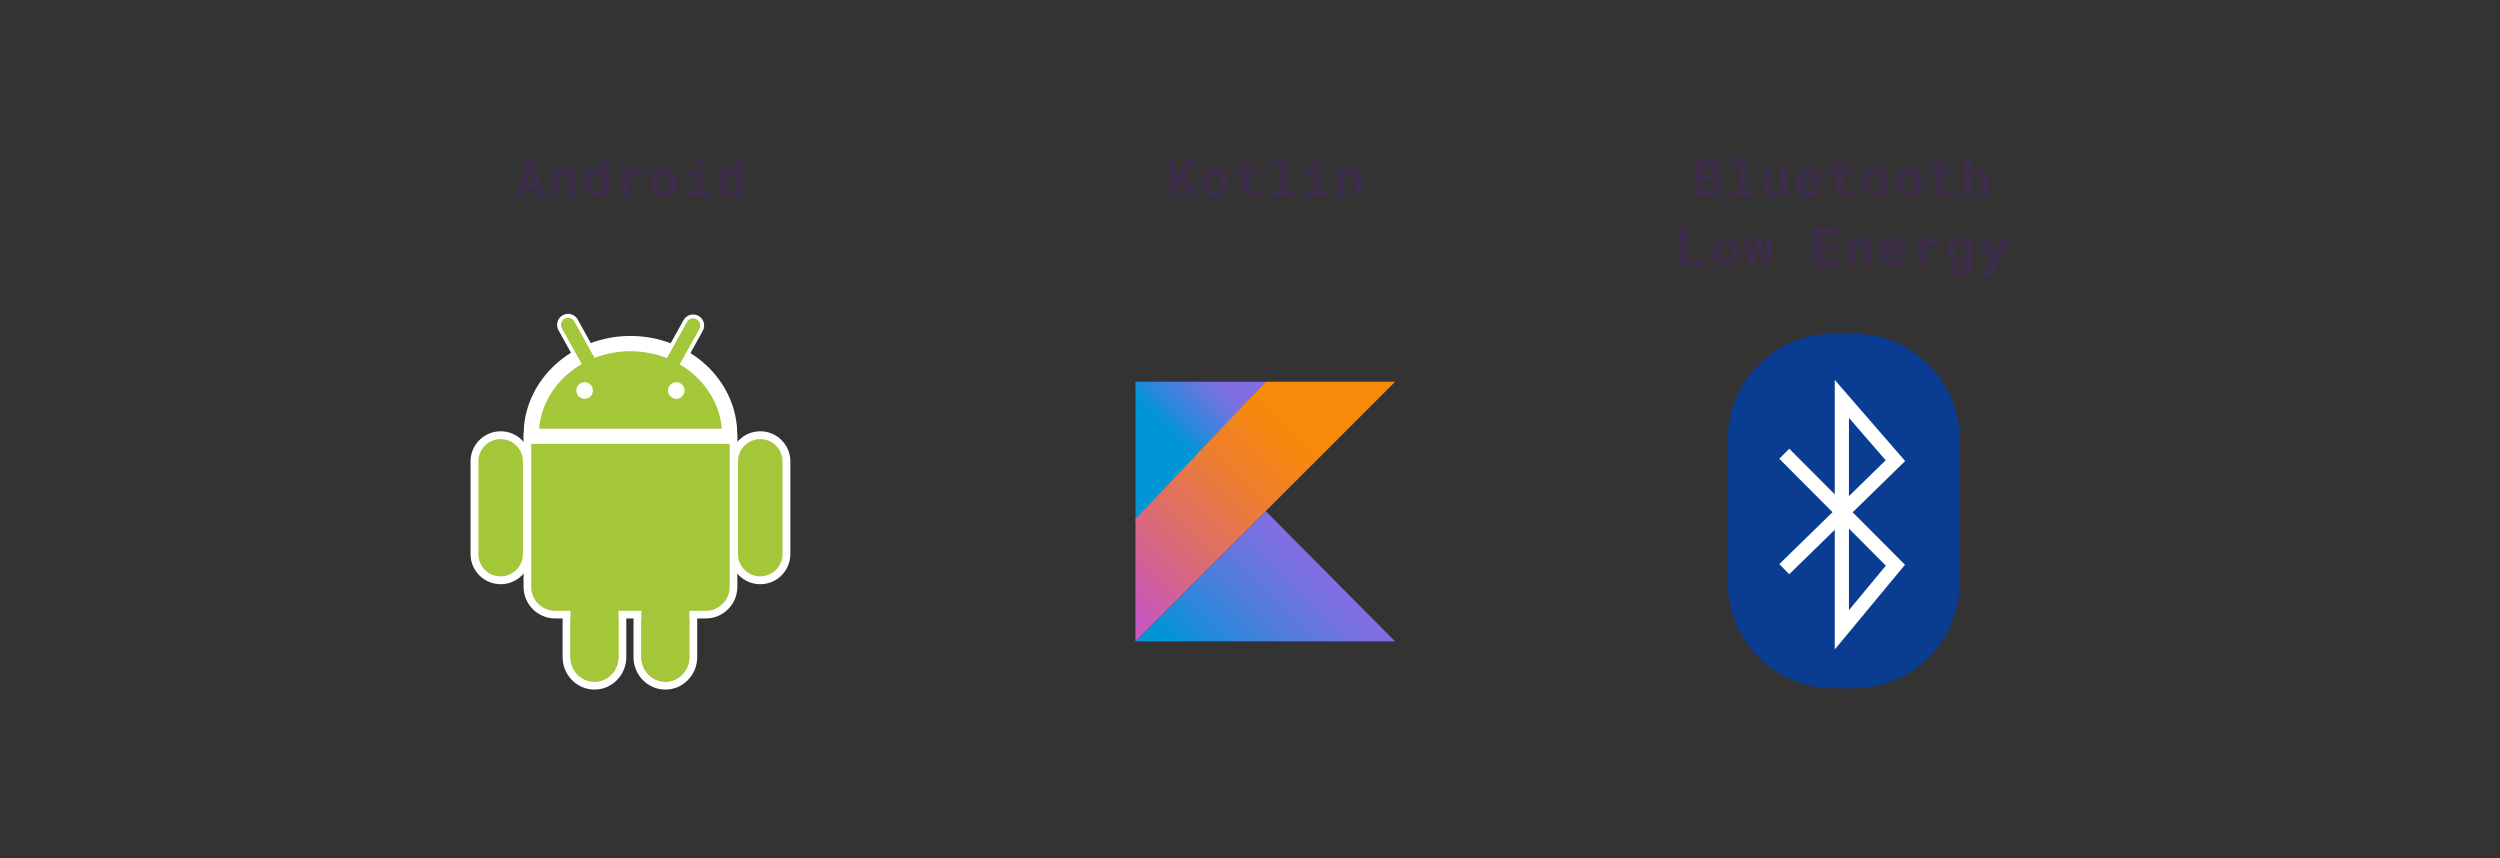 <svg width="2292" height="787" viewBox="0 0 2292 787" fill="none" xmlns="http://www.w3.org/2000/svg">
<rect x="0" y="0" width="2292" height="787" fill="#333333" stroke="none"/>
<path d="M491.193 172.875L493.185 180H500.123L489.154 145.875H483.177L471.998 180H478.935L480.951 172.875H491.193ZM482.568 167.273L486.154 154.711L489.646 167.273H482.568ZM505.394 180H511.933V161.977C512.152 161.633 512.394 161.32 512.66 161.039C512.926 160.758 513.222 160.516 513.551 160.312C513.957 160.031 514.418 159.82 514.933 159.68C515.465 159.539 516.043 159.469 516.668 159.469C517.418 159.469 518.09 159.547 518.683 159.703C519.277 159.844 519.785 160.102 520.207 160.477C520.629 160.852 520.949 161.367 521.168 162.023C521.402 162.664 521.519 163.484 521.519 164.484V180H528.035V164.391C528.035 162.547 527.816 160.984 527.379 159.703C526.957 158.406 526.363 157.344 525.597 156.516C524.816 155.703 523.894 155.109 522.832 154.734C521.769 154.359 520.597 154.172 519.316 154.172C518.316 154.172 517.371 154.312 516.48 154.594C515.59 154.875 514.769 155.281 514.019 155.812C513.582 156.125 513.168 156.477 512.777 156.867C512.387 157.258 512.027 157.688 511.699 158.156L511.301 154.641H505.394V180ZM535.463 167.133V167.625C535.463 169.469 535.689 171.18 536.142 172.758C536.596 174.32 537.252 175.672 538.111 176.812C538.955 177.953 539.986 178.852 541.205 179.508C542.439 180.148 543.83 180.469 545.377 180.469C546.799 180.469 548.049 180.195 549.127 179.648C550.205 179.102 551.142 178.336 551.939 177.352L552.267 180H558.15V144H551.611V156.914C550.83 156.039 549.932 155.367 548.916 154.898C547.916 154.414 546.752 154.172 545.424 154.172C543.846 154.172 542.439 154.484 541.205 155.109C539.986 155.734 538.947 156.617 538.088 157.758C537.228 158.898 536.572 160.266 536.119 161.859C535.682 163.453 535.463 165.211 535.463 167.133ZM541.978 167.625V167.133C541.978 166.07 542.072 165.078 542.26 164.156C542.447 163.219 542.744 162.398 543.15 161.695C543.557 161.008 544.08 160.469 544.721 160.078C545.377 159.672 546.166 159.469 547.088 159.469C548.197 159.469 549.119 159.711 549.853 160.195C550.588 160.664 551.174 161.328 551.611 162.188V172.453C551.174 173.297 550.58 173.961 549.83 174.445C549.096 174.93 548.166 175.172 547.041 175.172C546.119 175.172 545.338 174.977 544.697 174.586C544.057 174.195 543.533 173.656 543.127 172.969C542.721 172.297 542.424 171.508 542.236 170.602C542.064 169.68 541.978 168.688 541.978 167.625ZM585.102 154.172C583.398 154.172 581.828 154.586 580.391 155.414C578.953 156.227 577.719 157.352 576.688 158.789L576.641 158.227L576.383 154.641H570.312V180H576.828V164.766C577.125 164.047 577.5 163.422 577.953 162.891C578.406 162.359 578.953 161.922 579.594 161.578C580.125 161.281 580.727 161.062 581.398 160.922C582.086 160.766 582.852 160.688 583.695 160.688C584.508 160.688 585.359 160.742 586.25 160.852C587.156 160.945 588.039 161.094 588.898 161.297L589.859 154.805C589.344 154.648 588.664 154.508 587.82 154.383C586.992 154.242 586.086 154.172 585.102 154.172ZM596.748 167.086V167.578C596.748 169.438 597.014 171.156 597.545 172.734C598.076 174.297 598.857 175.656 599.889 176.812C600.904 177.969 602.154 178.875 603.639 179.531C605.139 180.172 606.842 180.492 608.748 180.492C610.639 180.492 612.326 180.172 613.811 179.531C615.295 178.875 616.545 177.969 617.561 176.812C618.576 175.656 619.35 174.297 619.881 172.734C620.412 171.156 620.678 169.438 620.678 167.578V167.086C620.678 165.242 620.412 163.539 619.881 161.977C619.35 160.398 618.576 159.031 617.561 157.875C616.529 156.719 615.272 155.812 613.787 155.156C612.303 154.5 610.607 154.172 608.701 154.172C606.795 154.172 605.1 154.5 603.615 155.156C602.147 155.812 600.904 156.719 599.889 157.875C598.857 159.031 598.076 160.398 597.545 161.977C597.014 163.539 596.748 165.242 596.748 167.086ZM603.264 167.578V167.086C603.264 166.055 603.365 165.078 603.568 164.156C603.772 163.234 604.092 162.422 604.529 161.719C604.967 161.016 605.529 160.461 606.217 160.055C606.904 159.648 607.732 159.445 608.701 159.445C609.686 159.445 610.522 159.648 611.209 160.055C611.897 160.461 612.459 161.016 612.897 161.719C613.318 162.422 613.631 163.234 613.834 164.156C614.037 165.078 614.139 166.055 614.139 167.086V167.578C614.139 168.641 614.037 169.641 613.834 170.578C613.631 171.5 613.318 172.305 612.897 172.992C612.459 173.695 611.897 174.25 611.209 174.656C610.522 175.062 609.701 175.266 608.748 175.266C607.764 175.266 606.92 175.062 606.217 174.656C605.529 174.25 604.967 173.695 604.529 172.992C604.092 172.305 603.772 171.5 603.568 170.578C603.365 169.641 603.264 168.641 603.264 167.578ZM630.121 154.641V159.961H637.34V174.703H630.121V180H650.793V174.703H643.926V154.641H630.121ZM636.871 148.148C636.871 148.648 636.957 149.117 637.129 149.555C637.317 149.977 637.574 150.336 637.902 150.633C638.231 150.945 638.621 151.188 639.074 151.359C639.543 151.531 640.059 151.617 640.621 151.617C641.777 151.617 642.692 151.297 643.363 150.656C644.051 150 644.395 149.164 644.395 148.148C644.395 147.133 644.051 146.305 643.363 145.664C642.692 145.008 641.777 144.68 640.621 144.68C640.059 144.68 639.543 144.766 639.074 144.938C638.621 145.109 638.231 145.344 637.902 145.641C637.574 145.953 637.317 146.328 637.129 146.766C636.957 147.188 636.871 147.648 636.871 148.148ZM658.455 167.133V167.625C658.455 169.469 658.682 171.18 659.135 172.758C659.588 174.32 660.244 175.672 661.104 176.812C661.948 177.953 662.979 178.852 664.198 179.508C665.432 180.148 666.823 180.469 668.369 180.469C669.791 180.469 671.041 180.195 672.119 179.648C673.198 179.102 674.135 178.336 674.932 177.352L675.26 180H681.143V144H674.604V156.914C673.823 156.039 672.924 155.367 671.908 154.898C670.908 154.414 669.744 154.172 668.416 154.172C666.838 154.172 665.432 154.484 664.198 155.109C662.979 155.734 661.94 156.617 661.08 157.758C660.221 158.898 659.565 160.266 659.112 161.859C658.674 163.453 658.455 165.211 658.455 167.133ZM664.971 167.625V167.133C664.971 166.07 665.065 165.078 665.252 164.156C665.44 163.219 665.737 162.398 666.143 161.695C666.549 161.008 667.073 160.469 667.713 160.078C668.369 159.672 669.158 159.469 670.08 159.469C671.19 159.469 672.112 159.711 672.846 160.195C673.58 160.664 674.166 161.328 674.604 162.188V172.453C674.166 173.297 673.573 173.961 672.823 174.445C672.088 174.93 671.158 175.172 670.033 175.172C669.112 175.172 668.33 174.977 667.69 174.586C667.049 174.195 666.526 173.656 666.119 172.969C665.713 172.297 665.416 171.508 665.229 170.602C665.057 169.68 664.971 168.688 664.971 167.625Z" fill="#3E2D4A"/>
<path d="M483 423C483 409.745 472.255 399 459 399C445.745 399 435 409.745 435 423V508C435 521.255 445.745 532 459 532C472.255 532 483 521.255 483 508V423Z" fill="#A4C639" stroke="white" stroke-width="7.2"/>
<path d="M721 423C721 409.745 710.255 399 697 399C683.745 399 673 409.745 673 423V508C673 521.255 683.745 532 697 532C710.255 532 721 521.255 721 508V423Z" fill="#A4C639" stroke="white" stroke-width="7.2"/>
<path d="M570.6 522.556C570.6 508.196 559.223 496.4 545 496.4C530.777 496.4 519.4 508.196 519.4 522.556V602.444C519.4 616.804 530.777 628.6 545 628.6C559.223 628.6 570.6 616.804 570.6 602.444V522.556Z" fill="#A4C639" stroke="white" stroke-width="7.2"/>
<path d="M635.6 522.556C635.6 508.196 624.223 496.4 610 496.4C595.777 496.4 584.4 508.196 584.4 522.556V602.444C584.4 616.804 595.777 628.6 610 628.6C624.223 628.6 635.6 616.804 635.6 602.444V522.556Z" fill="#A4C639" stroke="white" stroke-width="7.2"/>
<path d="M647 374.5H509C494.917 374.5 483.5 385.917 483.5 400V538C483.5 552.083 494.917 563.5 509 563.5H647C661.083 563.5 672.5 552.083 672.5 538V400C672.5 385.917 661.083 374.5 647 374.5Z" fill="#A4C639" stroke="white" stroke-width="7"/>
<path d="M567 522.556C567 510.099 557.15 500 545 500C532.85 500 523 510.099 523 522.556V602.444C523 614.901 532.85 625 545 625C557.15 625 567 614.901 567 602.444V522.556Z" fill="#A4C639"/>
<path d="M632 522.556C632 510.099 622.15 500 610 500C597.85 500 588 510.099 588 522.556V602.444C588 614.901 597.85 625 610 625C622.15 625 632 614.901 632 602.444V522.556Z" fill="#A4C639"/>
<path d="M641.157 301.558C642.898 298.418 641.763 294.462 638.623 292.722C635.484 290.981 631.527 292.116 629.787 295.255L594.396 359.103C592.656 362.242 593.79 366.198 596.93 367.939C600.07 369.679 604.026 368.545 605.766 365.405L641.157 301.558Z" fill="#A4C639" stroke="white" stroke-width="7.2"/>
<path d="M515.151 300.988C513.411 297.848 514.545 293.892 517.685 292.151C520.825 290.411 524.781 291.545 526.521 294.685L561.912 358.532C563.653 361.672 562.518 365.628 559.379 367.369C556.239 369.109 552.283 367.975 550.542 364.835L515.151 300.988Z" fill="#A4C639" stroke="white" stroke-width="7.2"/>
<mask id="path-11-outside-1" maskUnits="userSpaceOnUse" x="480" y="308" width="196" height="99" fill="black">
<rect fill="white" x="480" y="308" width="196" height="99"/>
<path fill-rule="evenodd" clip-rule="evenodd" d="M487.006 400H668.994C668.998 399.667 669 399.334 669 399C669 352.608 628.258 315 578 315C527.742 315 487 352.608 487 399C487 399.334 487.002 399.667 487.006 400Z"/>
</mask>
<path fill-rule="evenodd" clip-rule="evenodd" d="M487.006 400H668.994C668.998 399.667 669 399.334 669 399C669 352.608 628.258 315 578 315C527.742 315 487 352.608 487 399C487 399.334 487.002 399.667 487.006 400Z" fill="#A4C639"/>
<path d="M487.006 400L480.007 400.088L480.094 407H487.006V400ZM668.994 400V407H675.906L675.993 400.089L668.994 400ZM487.006 407H668.994V393H487.006V407ZM675.993 400.089C675.998 399.726 676 399.363 676 399H662C662 399.304 661.998 399.608 661.994 399.911L675.993 400.089ZM676 399C676 348.225 631.586 308 578 308V322C624.93 322 662 356.991 662 399H676ZM578 308C524.414 308 480 348.225 480 399H494C494 356.991 531.07 322 578 322V308ZM480 399C480 399.363 480.002 399.726 480.007 400.088L494.006 399.912C494.002 399.608 494 399.304 494 399H480Z" fill="white" mask="url(#path-11-outside-1)"/>
<path d="M483 402.5H673H483Z" fill="white"/>
<path d="M483 402.5H673" stroke="white" stroke-width="7.2"/>
<path d="M536 362C538.209 362 540 360.209 540 358C540 355.791 538.209 354 536 354C533.791 354 532 355.791 532 358C532 360.209 533.791 362 536 362Z" fill="white" stroke="white" stroke-width="7.2"/>
<path d="M620 362C622.209 362 624 360.209 624 358C624 355.791 622.209 354 620 354C617.791 354 616 355.791 616 358C616 360.209 617.791 362 620 362Z" fill="white" stroke="white" stroke-width="7.2"/>
<path d="M641.157 301.558C642.897 298.418 641.763 294.462 638.623 292.722C635.484 290.981 631.527 292.116 629.787 295.255L594.396 359.103C592.656 362.242 593.79 366.198 596.93 367.939C600.069 369.679 604.026 368.545 605.766 365.405L641.157 301.558Z" fill="#A4C639"/>
<path d="M515.151 300.988C513.411 297.848 514.545 293.892 517.685 292.151C520.825 290.411 524.781 291.545 526.521 294.685L561.912 358.532C563.653 361.672 562.518 365.628 559.379 367.369C556.239 369.109 552.283 367.975 550.542 364.835L515.151 300.988Z" fill="#A4C639"/>
<path d="M1081.96 165.984L1090.4 180H1098.22L1086.32 160.969L1097.8 145.875H1089.74L1081.44 157.336L1078.35 161.508V145.875H1071.74V180H1078.35V169.945L1081.96 165.984ZM1101.88 167.086V167.578C1101.88 169.438 1102.14 171.156 1102.67 172.734C1103.21 174.297 1103.99 175.656 1105.02 176.812C1106.03 177.969 1107.28 178.875 1108.77 179.531C1110.27 180.172 1111.97 180.492 1113.88 180.492C1115.77 180.492 1117.46 180.172 1118.94 179.531C1120.42 178.875 1121.67 177.969 1122.69 176.812C1123.71 175.656 1124.48 174.297 1125.01 172.734C1125.54 171.156 1125.81 169.438 1125.81 167.578V167.086C1125.81 165.242 1125.54 163.539 1125.01 161.977C1124.48 160.398 1123.71 159.031 1122.69 157.875C1121.66 156.719 1120.4 155.812 1118.92 155.156C1117.43 154.5 1115.74 154.172 1113.83 154.172C1111.92 154.172 1110.23 154.5 1108.74 155.156C1107.28 155.812 1106.03 156.719 1105.02 157.875C1103.99 159.031 1103.21 160.398 1102.67 161.977C1102.14 163.539 1101.88 165.242 1101.88 167.086ZM1108.39 167.578V167.086C1108.39 166.055 1108.49 165.078 1108.7 164.156C1108.9 163.234 1109.22 162.422 1109.66 161.719C1110.1 161.016 1110.66 160.461 1111.35 160.055C1112.03 159.648 1112.86 159.445 1113.83 159.445C1114.82 159.445 1115.65 159.648 1116.34 160.055C1117.03 160.461 1117.59 161.016 1118.03 161.719C1118.45 162.422 1118.76 163.234 1118.96 164.156C1119.17 165.078 1119.27 166.055 1119.27 167.086V167.578C1119.27 168.641 1119.17 169.641 1118.96 170.578C1118.76 171.5 1118.45 172.305 1118.03 172.992C1117.59 173.695 1117.03 174.25 1116.34 174.656C1115.65 175.062 1114.83 175.266 1113.88 175.266C1112.89 175.266 1112.05 175.062 1111.35 174.656C1110.66 174.25 1110.1 173.695 1109.66 172.992C1109.22 172.305 1108.9 171.5 1108.7 170.578C1108.49 169.641 1108.39 168.641 1108.39 167.578ZM1145.47 148.43H1138.95V154.641H1133.16V159.445H1138.95V170.977C1138.95 172.648 1139.17 174.086 1139.61 175.289C1140.05 176.477 1140.67 177.453 1141.49 178.219C1142.28 179 1143.24 179.578 1144.37 179.953C1145.51 180.312 1146.77 180.492 1148.16 180.492C1148.88 180.492 1149.61 180.453 1150.34 180.375C1151.09 180.312 1151.81 180.219 1152.5 180.094C1153.19 179.969 1153.84 179.812 1154.45 179.625C1155.06 179.422 1155.59 179.188 1156.04 178.922L1155.41 174.445C1155.11 174.523 1154.75 174.602 1154.33 174.68C1153.92 174.758 1153.49 174.828 1153.02 174.891C1152.53 174.969 1152.02 175.031 1151.49 175.078C1150.98 175.125 1150.47 175.148 1149.97 175.148C1149.28 175.148 1148.66 175.07 1148.09 174.914C1147.55 174.758 1147.08 174.492 1146.69 174.117C1146.3 173.758 1145.99 173.273 1145.77 172.664C1145.57 172.039 1145.47 171.266 1145.47 170.344V159.445H1154.94V154.641H1145.47V148.43ZM1165.62 144V149.32H1173.22V174.703H1165.62V180H1187.07V174.703H1179.8V144H1165.62ZM1196.75 154.641V159.961H1203.97V174.703H1196.75V180H1217.42V174.703H1210.55V154.641H1196.75ZM1203.5 148.148C1203.5 148.648 1203.58 149.117 1203.76 149.555C1203.94 149.977 1204.2 150.336 1204.53 150.633C1204.86 150.945 1205.25 151.188 1205.7 151.359C1206.17 151.531 1206.68 151.617 1207.25 151.617C1208.4 151.617 1209.32 151.297 1209.99 150.656C1210.68 150 1211.02 149.164 1211.02 148.148C1211.02 147.133 1210.68 146.305 1209.99 145.664C1209.32 145.008 1208.4 144.68 1207.25 144.68C1206.68 144.68 1206.17 144.766 1205.7 144.938C1205.25 145.109 1204.86 145.344 1204.53 145.641C1204.2 145.953 1203.94 146.328 1203.76 146.766C1203.58 147.188 1203.5 147.648 1203.5 148.148ZM1225.76 180H1232.3V161.977C1232.52 161.633 1232.76 161.32 1233.03 161.039C1233.29 160.758 1233.59 160.516 1233.92 160.312C1234.32 160.031 1234.78 159.82 1235.3 159.68C1235.83 159.539 1236.41 159.469 1237.03 159.469C1237.78 159.469 1238.46 159.547 1239.05 159.703C1239.64 159.844 1240.15 160.102 1240.57 160.477C1241 160.852 1241.32 161.367 1241.53 162.023C1241.77 162.664 1241.89 163.484 1241.89 164.484V180H1248.4V164.391C1248.4 162.547 1248.18 160.984 1247.75 159.703C1247.32 158.406 1246.73 157.344 1245.96 156.516C1245.18 155.703 1244.26 155.109 1243.2 154.734C1242.14 154.359 1240.96 154.172 1239.68 154.172C1238.68 154.172 1237.74 154.312 1236.85 154.594C1235.96 154.875 1235.14 155.281 1234.39 155.812C1233.95 156.125 1233.53 156.477 1233.14 156.867C1232.75 157.258 1232.39 157.688 1232.07 158.156L1231.67 154.641H1225.76V180Z" fill="#3E2D4A"/>
<path d="M1041 588L1160.4 468.603L1279 588H1041Z" fill="url(#paint0_linear)"/>
<path d="M1041 350H1160.4L1041 478.917V350Z" fill="url(#paint1_linear)"/>
<path d="M1160.4 350L1041 475.743V588L1160.4 468.603L1279 350H1160.4Z" fill="url(#paint2_linear)"/>
<path d="M1554.16 180H1566.6C1568.48 180 1570.16 179.789 1571.66 179.367C1573.16 178.945 1574.44 178.312 1575.49 177.469C1576.53 176.625 1577.34 175.578 1577.9 174.328C1578.46 173.078 1578.74 171.633 1578.74 169.992C1578.74 169.133 1578.63 168.305 1578.39 167.508C1578.17 166.695 1577.83 165.945 1577.36 165.258C1576.91 164.617 1576.34 164.055 1575.67 163.57C1575.02 163.086 1574.13 162.688 1573 162.375V162.352C1573.58 162.133 1574.1 161.867 1574.57 161.555C1575.06 161.242 1575.49 160.898 1575.86 160.523C1576.55 159.836 1577.06 159.039 1577.41 158.133C1577.77 157.211 1577.95 156.234 1577.97 155.203C1577.97 153.609 1577.67 152.227 1577.08 151.055C1576.5 149.883 1575.67 148.914 1574.59 148.148C1573.52 147.383 1572.21 146.812 1570.68 146.438C1569.16 146.062 1567.48 145.875 1565.62 145.875H1554.16V180ZM1560.77 164.953H1566.91C1567.83 164.969 1568.63 165.094 1569.3 165.328C1569.97 165.562 1570.52 165.898 1570.94 166.336C1571.36 166.758 1571.66 167.273 1571.85 167.883C1572.06 168.492 1572.16 169.18 1572.16 169.945C1572.16 170.68 1572.02 171.344 1571.76 171.938C1571.51 172.531 1571.13 173.039 1570.63 173.461C1570.18 173.836 1569.61 174.133 1568.92 174.352C1568.25 174.57 1567.49 174.68 1566.63 174.68H1560.77V164.953ZM1560.77 160.195V151.242H1565.64C1566.7 151.258 1567.63 151.375 1568.41 151.594C1569.2 151.812 1569.84 152.164 1570.31 152.648C1570.66 152.992 1570.93 153.422 1571.1 153.938C1571.29 154.453 1571.38 155.055 1571.38 155.742C1571.38 156.398 1571.27 156.984 1571.06 157.5C1570.85 158.016 1570.56 158.453 1570.16 158.812C1569.7 159.266 1569.08 159.609 1568.31 159.844C1567.55 160.062 1566.66 160.18 1565.66 160.195H1560.77ZM1586.55 144V149.32H1594.14V174.703H1586.55V180H1607.99V174.703H1600.73V144H1586.55ZM1632.48 180H1638.39V154.641H1631.85V172.43C1631.65 172.836 1631.4 173.203 1631.12 173.531C1630.84 173.859 1630.52 174.141 1630.16 174.375C1629.74 174.641 1629.25 174.844 1628.68 174.984C1628.14 175.125 1627.52 175.195 1626.83 175.195C1626.07 175.195 1625.42 175.102 1624.89 174.914C1624.36 174.727 1623.93 174.414 1623.6 173.977C1623.27 173.555 1623.03 172.992 1622.87 172.289C1622.73 171.586 1622.66 170.719 1622.66 169.688V154.641H1616.15V169.641C1616.15 171.562 1616.36 173.211 1616.78 174.586C1617.22 175.945 1617.82 177.062 1618.61 177.938C1619.39 178.828 1620.32 179.477 1621.42 179.883C1622.51 180.289 1623.72 180.492 1625.03 180.492C1626.47 180.492 1627.79 180.133 1628.99 179.414C1630.21 178.695 1631.25 177.703 1632.11 176.438L1632.48 180ZM1658.99 180.469C1661.44 180.469 1663.57 179.992 1665.36 179.039C1667.16 178.086 1668.47 177.023 1669.3 175.852L1666.04 172.336C1665.29 173.305 1664.32 174.031 1663.11 174.516C1661.91 175 1660.67 175.242 1659.39 175.242C1658.48 175.242 1657.64 175.102 1656.88 174.82C1656.11 174.539 1655.43 174.141 1654.84 173.625C1654.26 173.125 1653.8 172.57 1653.46 171.961C1653.11 171.336 1652.83 170.516 1652.61 169.5V169.43H1669.82V166.664C1669.82 164.805 1669.56 163.109 1669.04 161.578C1668.53 160.031 1667.78 158.711 1666.79 157.617C1665.79 156.523 1664.57 155.68 1663.14 155.086C1661.71 154.477 1660.09 154.172 1658.26 154.172C1656.5 154.172 1654.86 154.492 1653.36 155.133C1651.86 155.773 1650.57 156.672 1649.47 157.828C1648.38 158.984 1647.53 160.367 1646.92 161.977C1646.31 163.57 1646 165.336 1646 167.273V168.211C1646 169.914 1646.31 171.516 1646.92 173.016C1647.54 174.5 1648.42 175.789 1649.57 176.883C1650.71 177.992 1652.07 178.867 1653.67 179.508C1655.26 180.148 1657.03 180.469 1658.99 180.469ZM1658.21 159.445C1659.04 159.445 1659.77 159.578 1660.39 159.844C1661.03 160.094 1661.57 160.438 1662.01 160.875C1662.45 161.328 1662.79 161.859 1663.04 162.469C1663.29 163.078 1663.42 163.727 1663.42 164.414V164.93H1652.73C1652.89 164.102 1653.12 163.352 1653.43 162.68C1653.75 162.008 1654.14 161.43 1654.6 160.945C1655.06 160.461 1655.59 160.094 1656.2 159.844C1656.81 159.578 1657.48 159.445 1658.21 159.445ZM1689.38 148.43H1682.87V154.641H1677.08V159.445H1682.87V170.977C1682.87 172.648 1683.09 174.086 1683.52 175.289C1683.96 176.477 1684.59 177.453 1685.4 178.219C1686.2 179 1687.16 179.578 1688.28 179.953C1689.42 180.312 1690.69 180.492 1692.08 180.492C1692.8 180.492 1693.52 180.453 1694.26 180.375C1695.01 180.312 1695.73 180.219 1696.42 180.094C1697.1 179.969 1697.75 179.812 1698.36 179.625C1698.97 179.422 1699.5 179.188 1699.95 178.922L1699.32 174.445C1699.02 174.523 1698.67 174.602 1698.24 174.68C1697.84 174.758 1697.4 174.828 1696.93 174.891C1696.45 174.969 1695.94 175.031 1695.41 175.078C1694.89 175.125 1694.38 175.148 1693.88 175.148C1693.2 175.148 1692.57 175.07 1692.01 174.914C1691.46 174.758 1690.99 174.492 1690.6 174.117C1690.21 173.758 1689.91 173.273 1689.69 172.664C1689.49 172.039 1689.38 171.266 1689.38 170.344V159.445H1698.85V154.641H1689.38V148.43ZM1707.29 167.086V167.578C1707.29 169.438 1707.55 171.156 1708.09 172.734C1708.62 174.297 1709.4 175.656 1710.43 176.812C1711.44 177.969 1712.69 178.875 1714.18 179.531C1715.68 180.172 1717.38 180.492 1719.29 180.492C1721.18 180.492 1722.87 180.172 1724.35 179.531C1725.84 178.875 1727.09 177.969 1728.1 176.812C1729.12 175.656 1729.89 174.297 1730.42 172.734C1730.95 171.156 1731.22 169.438 1731.22 167.578V167.086C1731.22 165.242 1730.95 163.539 1730.42 161.977C1729.89 160.398 1729.12 159.031 1728.1 157.875C1727.07 156.719 1725.81 155.812 1724.33 155.156C1722.84 154.5 1721.15 154.172 1719.24 154.172C1717.34 154.172 1715.64 154.5 1714.16 155.156C1712.69 155.812 1711.44 156.719 1710.43 157.875C1709.4 159.031 1708.62 160.398 1708.09 161.977C1707.55 163.539 1707.29 165.242 1707.29 167.086ZM1713.8 167.578V167.086C1713.8 166.055 1713.91 165.078 1714.11 164.156C1714.31 163.234 1714.63 162.422 1715.07 161.719C1715.51 161.016 1716.07 160.461 1716.76 160.055C1717.44 159.648 1718.27 159.445 1719.24 159.445C1720.23 159.445 1721.06 159.648 1721.75 160.055C1722.44 160.461 1723 161.016 1723.44 161.719C1723.86 162.422 1724.17 163.234 1724.37 164.156C1724.58 165.078 1724.68 166.055 1724.68 167.086V167.578C1724.68 168.641 1724.58 169.641 1724.37 170.578C1724.17 171.5 1723.86 172.305 1723.44 172.992C1723 173.695 1722.44 174.25 1721.75 174.656C1721.06 175.062 1720.24 175.266 1719.29 175.266C1718.3 175.266 1717.46 175.062 1716.76 174.656C1716.07 174.25 1715.51 173.695 1715.07 172.992C1714.63 172.305 1714.31 171.5 1714.11 170.578C1713.91 169.641 1713.8 168.641 1713.8 167.578ZM1738.04 167.086V167.578C1738.04 169.438 1738.3 171.156 1738.83 172.734C1739.36 174.297 1740.15 175.656 1741.18 176.812C1742.19 177.969 1743.44 178.875 1744.93 179.531C1746.43 180.172 1748.13 180.492 1750.04 180.492C1751.93 180.492 1753.61 180.172 1755.1 179.531C1756.58 178.875 1757.83 177.969 1758.85 176.812C1759.86 175.656 1760.64 174.297 1761.17 172.734C1761.7 171.156 1761.97 169.438 1761.97 167.578V167.086C1761.97 165.242 1761.7 163.539 1761.17 161.977C1760.64 160.398 1759.86 159.031 1758.85 157.875C1757.82 156.719 1756.56 155.812 1755.08 155.156C1753.59 154.5 1751.9 154.172 1749.99 154.172C1748.08 154.172 1746.39 154.5 1744.9 155.156C1743.43 155.812 1742.19 156.719 1741.18 157.875C1740.15 159.031 1739.36 160.398 1738.83 161.977C1738.3 163.539 1738.04 165.242 1738.04 167.086ZM1744.55 167.578V167.086C1744.55 166.055 1744.65 165.078 1744.86 164.156C1745.06 163.234 1745.38 162.422 1745.82 161.719C1746.26 161.016 1746.82 160.461 1747.51 160.055C1748.19 159.648 1749.02 159.445 1749.99 159.445C1750.97 159.445 1751.81 159.648 1752.5 160.055C1753.18 160.461 1753.75 161.016 1754.18 161.719C1754.61 162.422 1754.92 163.234 1755.12 164.156C1755.33 165.078 1755.43 166.055 1755.43 167.086V167.578C1755.43 168.641 1755.33 169.641 1755.12 170.578C1754.92 171.5 1754.61 172.305 1754.18 172.992C1753.75 173.695 1753.18 174.25 1752.5 174.656C1751.81 175.062 1750.99 175.266 1750.04 175.266C1749.05 175.266 1748.21 175.062 1747.51 174.656C1746.82 174.25 1746.26 173.695 1745.82 172.992C1745.38 172.305 1745.06 171.5 1744.86 170.578C1744.65 169.641 1744.55 168.641 1744.55 167.578ZM1781.63 148.43H1775.11V154.641H1769.32V159.445H1775.11V170.977C1775.11 172.648 1775.33 174.086 1775.77 175.289C1776.21 176.477 1776.83 177.453 1777.64 178.219C1778.44 179 1779.4 179.578 1780.53 179.953C1781.67 180.312 1782.93 180.492 1784.32 180.492C1785.04 180.492 1785.77 180.453 1786.5 180.375C1787.25 180.312 1787.97 180.219 1788.66 180.094C1789.35 179.969 1790 179.812 1790.6 179.625C1791.21 179.422 1791.75 179.188 1792.2 178.922L1791.57 174.445C1791.27 174.523 1790.91 174.602 1790.49 174.68C1790.08 174.758 1789.64 174.828 1789.18 174.891C1788.69 174.969 1788.18 175.031 1787.65 175.078C1787.14 175.125 1786.63 175.148 1786.13 175.148C1785.44 175.148 1784.82 175.07 1784.25 174.914C1783.71 174.758 1783.24 174.492 1782.85 174.117C1782.46 173.758 1782.15 173.273 1781.93 172.664C1781.73 172.039 1781.63 171.266 1781.63 170.344V159.445H1791.1V154.641H1781.63V148.43ZM1806.94 158.133V144H1800.42V180H1806.94V161.695C1807.19 161.367 1807.46 161.07 1807.76 160.805C1808.07 160.539 1808.42 160.312 1808.79 160.125C1809.2 159.906 1809.65 159.742 1810.15 159.633C1810.65 159.523 1811.19 159.469 1811.77 159.469C1812.52 159.469 1813.19 159.57 1813.78 159.773C1814.38 159.961 1814.88 160.258 1815.31 160.664C1815.73 161.07 1816.05 161.602 1816.27 162.258C1816.5 162.914 1816.62 163.695 1816.62 164.602V180H1823.13V164.648C1823.13 162.789 1822.91 161.203 1822.45 159.891C1822.02 158.562 1821.4 157.477 1820.6 156.633C1819.81 155.789 1818.85 155.172 1817.74 154.781C1816.63 154.375 1815.42 154.172 1814.09 154.172C1813.18 154.172 1812.32 154.305 1811.51 154.57C1810.7 154.836 1809.95 155.211 1809.28 155.695C1808.85 156.008 1808.42 156.375 1808.02 156.797C1807.63 157.203 1807.27 157.648 1806.94 158.133ZM1546.84 237.68V208.875H1540.24V243H1562.83V237.68H1546.84ZM1569.88 230.086V230.578C1569.88 232.438 1570.15 234.156 1570.68 235.734C1571.21 237.297 1571.99 238.656 1573.02 239.812C1574.04 240.969 1575.29 241.875 1576.77 242.531C1578.27 243.172 1579.98 243.492 1581.88 243.492C1583.77 243.492 1585.46 243.172 1586.94 242.531C1588.43 241.875 1589.68 240.969 1590.69 239.812C1591.71 238.656 1592.48 237.297 1593.01 235.734C1593.55 234.156 1593.81 232.438 1593.81 230.578V230.086C1593.81 228.242 1593.55 226.539 1593.01 224.977C1592.48 223.398 1591.71 222.031 1590.69 220.875C1589.66 219.719 1588.4 218.812 1586.92 218.156C1585.44 217.5 1583.74 217.172 1581.83 217.172C1579.93 217.172 1578.23 217.5 1576.75 218.156C1575.28 218.812 1574.04 219.719 1573.02 220.875C1571.99 222.031 1571.21 223.398 1570.68 224.977C1570.15 226.539 1569.88 228.242 1569.88 230.086ZM1576.4 230.578V230.086C1576.4 229.055 1576.5 228.078 1576.7 227.156C1576.9 226.234 1577.23 225.422 1577.66 224.719C1578.1 224.016 1578.66 223.461 1579.35 223.055C1580.04 222.648 1580.87 222.445 1581.83 222.445C1582.82 222.445 1583.65 222.648 1584.34 223.055C1585.03 223.461 1585.59 224.016 1586.03 224.719C1586.45 225.422 1586.76 226.234 1586.97 227.156C1587.17 228.078 1587.27 229.055 1587.27 230.086V230.578C1587.27 231.641 1587.17 232.641 1586.97 233.578C1586.76 234.5 1586.45 235.305 1586.03 235.992C1585.59 236.695 1585.03 237.25 1584.34 237.656C1583.65 238.062 1582.83 238.266 1581.88 238.266C1580.9 238.266 1580.05 238.062 1579.35 237.656C1578.66 237.25 1578.1 236.695 1577.66 235.992C1577.23 235.305 1576.9 234.5 1576.7 233.578C1576.5 232.641 1576.4 231.641 1576.4 230.578ZM1603.4 243H1609.11L1611.81 229.453L1612.32 226.875L1612.86 229.453L1615.65 243H1621.37L1625.92 217.641H1619.94L1618.07 232.594L1617.74 235.055L1617.29 232.641L1614.55 217.641H1610.19L1607.45 232.711L1607 235.125L1606.7 232.711L1604.8 217.641H1598.85L1603.4 243ZM1683.78 228.047V222.844H1669.77V214.242H1686.08V208.875H1663.16V243H1686.15V237.68H1669.77V228.047H1683.78ZM1693.76 243H1700.3V224.977C1700.52 224.633 1700.76 224.32 1701.03 224.039C1701.3 223.758 1701.59 223.516 1701.92 223.312C1702.33 223.031 1702.79 222.82 1703.3 222.68C1703.84 222.539 1704.41 222.469 1705.04 222.469C1705.79 222.469 1706.46 222.547 1707.05 222.703C1707.65 222.844 1708.16 223.102 1708.58 223.477C1709 223.852 1709.32 224.367 1709.54 225.023C1709.77 225.664 1709.89 226.484 1709.89 227.484V243H1716.41V227.391C1716.41 225.547 1716.19 223.984 1715.75 222.703C1715.33 221.406 1714.73 220.344 1713.97 219.516C1713.19 218.703 1712.26 218.109 1711.2 217.734C1710.14 217.359 1708.97 217.172 1707.69 217.172C1706.69 217.172 1705.74 217.312 1704.85 217.594C1703.96 217.875 1703.14 218.281 1702.39 218.812C1701.95 219.125 1701.54 219.477 1701.15 219.867C1700.76 220.258 1700.4 220.688 1700.07 221.156L1699.67 217.641H1693.76V243ZM1736.82 243.469C1739.27 243.469 1741.4 242.992 1743.19 242.039C1744.99 241.086 1746.3 240.023 1747.13 238.852L1743.87 235.336C1743.12 236.305 1742.15 237.031 1740.94 237.516C1739.74 238 1738.5 238.242 1737.22 238.242C1736.31 238.242 1735.47 238.102 1734.71 237.82C1733.94 237.539 1733.26 237.141 1732.67 236.625C1732.09 236.125 1731.63 235.57 1731.29 234.961C1730.94 234.336 1730.66 233.516 1730.44 232.5V232.43H1747.65V229.664C1747.65 227.805 1747.39 226.109 1746.87 224.578C1746.36 223.031 1745.61 221.711 1744.62 220.617C1743.62 219.523 1742.4 218.68 1740.97 218.086C1739.54 217.477 1737.92 217.172 1736.09 217.172C1734.33 217.172 1732.69 217.492 1731.19 218.133C1729.69 218.773 1728.4 219.672 1727.3 220.828C1726.21 221.984 1725.36 223.367 1724.75 224.977C1724.14 226.57 1723.83 228.336 1723.83 230.273V231.211C1723.83 232.914 1724.14 234.516 1724.75 236.016C1725.37 237.5 1726.26 238.789 1727.4 239.883C1728.54 240.992 1729.9 241.867 1731.5 242.508C1733.09 243.148 1734.86 243.469 1736.82 243.469ZM1736.04 222.445C1736.87 222.445 1737.6 222.578 1738.22 222.844C1738.86 223.094 1739.4 223.438 1739.84 223.875C1740.28 224.328 1740.62 224.859 1740.87 225.469C1741.12 226.078 1741.25 226.727 1741.25 227.414V227.93H1730.56C1730.72 227.102 1730.95 226.352 1731.26 225.68C1731.58 225.008 1731.97 224.43 1732.43 223.945C1732.89 223.461 1733.42 223.094 1734.03 222.844C1734.64 222.578 1735.31 222.445 1736.04 222.445ZM1773.47 217.172C1771.77 217.172 1770.2 217.586 1768.76 218.414C1767.32 219.227 1766.09 220.352 1765.06 221.789L1765.01 221.227L1764.75 217.641H1758.68V243H1765.2V227.766C1765.5 227.047 1765.87 226.422 1766.32 225.891C1766.78 225.359 1767.32 224.922 1767.96 224.578C1768.5 224.281 1769.1 224.062 1769.77 223.922C1770.46 223.766 1771.22 223.688 1772.07 223.688C1772.88 223.688 1773.73 223.742 1774.62 223.852C1775.53 223.945 1776.41 224.094 1777.27 224.297L1778.23 217.805C1777.71 217.648 1777.03 217.508 1776.19 217.383C1775.36 217.242 1774.46 217.172 1773.47 217.172ZM1785.35 230.133V230.625C1785.35 232.469 1785.59 234.18 1786.06 235.758C1786.54 237.32 1787.23 238.672 1788.12 239.812C1789.01 240.953 1790.08 241.852 1791.33 242.508C1792.6 243.148 1794.02 243.469 1795.6 243.469C1796.39 243.469 1797.13 243.383 1797.82 243.211C1798.52 243.039 1799.17 242.797 1799.74 242.484C1800.13 242.266 1800.5 242.016 1800.85 241.734C1801.19 241.453 1801.52 241.141 1801.83 240.797V242.25C1801.83 243.109 1801.7 243.883 1801.45 244.57C1801.22 245.258 1800.88 245.836 1800.42 246.305C1799.92 246.82 1799.3 247.211 1798.55 247.477C1797.81 247.742 1796.97 247.875 1796.02 247.875C1795.42 247.875 1794.85 247.812 1794.28 247.688C1793.74 247.578 1793.2 247.406 1792.69 247.172C1792.16 246.938 1791.65 246.633 1791.17 246.258C1790.68 245.898 1790.23 245.477 1789.81 244.992L1786.88 248.953C1787.42 249.656 1788.08 250.258 1788.85 250.758C1789.61 251.273 1790.42 251.695 1791.28 252.023C1792.14 252.352 1793.01 252.594 1793.88 252.75C1794.76 252.906 1795.58 252.984 1796.35 252.984C1798.13 252.984 1799.75 252.742 1801.22 252.258C1802.7 251.789 1803.98 251.094 1805.04 250.172C1806.09 249.25 1806.9 248.117 1807.48 246.773C1808.07 245.43 1808.37 243.898 1808.37 242.18V217.641H1802.44L1802.18 220.055C1801.87 219.664 1801.52 219.312 1801.15 219C1800.77 218.672 1800.37 218.391 1799.93 218.156C1799.35 217.828 1798.7 217.586 1797.99 217.43C1797.28 217.258 1796.5 217.172 1795.64 217.172C1794.05 217.172 1792.62 217.484 1791.35 218.109C1790.09 218.734 1789.01 219.617 1788.12 220.758C1787.23 221.898 1786.54 223.266 1786.06 224.859C1785.59 226.453 1785.35 228.211 1785.35 230.133ZM1791.89 230.625V230.133C1791.89 229.07 1792 228.078 1792.22 227.156C1792.44 226.219 1792.77 225.398 1793.23 224.695C1793.67 224.008 1794.22 223.469 1794.89 223.078C1795.56 222.672 1796.36 222.469 1797.28 222.469C1797.78 222.469 1798.24 222.516 1798.67 222.609C1799.1 222.703 1799.5 222.836 1799.86 223.008C1800.28 223.211 1800.66 223.477 1800.99 223.805C1801.31 224.133 1801.6 224.516 1801.83 224.953V235.688C1801.61 236.078 1801.35 236.43 1801.06 236.742C1800.76 237.055 1800.42 237.32 1800.02 237.539C1799.65 237.742 1799.23 237.898 1798.76 238.008C1798.31 238.117 1797.8 238.172 1797.24 238.172C1796.31 238.172 1795.52 237.977 1794.85 237.586C1794.17 237.195 1793.62 236.656 1793.18 235.969C1792.74 235.297 1792.42 234.508 1792.2 233.602C1791.99 232.68 1791.89 231.688 1791.89 230.625ZM1820.77 253.242C1822.08 253.242 1823.21 253.023 1824.16 252.586C1825.13 252.148 1825.95 251.609 1826.62 250.969C1827.3 250.328 1827.85 249.633 1828.29 248.883C1828.74 248.133 1829.11 247.438 1829.39 246.797L1842.26 217.641H1835.06L1829.27 232.547L1828.31 235.078L1827.61 232.5L1821.8 217.641H1814.67L1825.41 241.922L1823.91 244.711C1823.72 245.055 1823.55 245.32 1823.41 245.508C1823.29 245.695 1823.09 245.977 1822.8 246.352C1822.52 246.727 1822.18 247.07 1821.77 247.383C1821.38 247.711 1820.93 247.875 1820.41 247.875C1820.16 247.875 1819.83 247.859 1819.41 247.828C1819 247.812 1818.66 247.805 1818.4 247.805L1817.6 252.773C1818.16 252.93 1818.67 253.047 1819.12 253.125C1819.59 253.203 1820.14 253.242 1820.77 253.242Z" fill="#3E2D4A"/>
<path d="M1699.92 306H1680.65C1627.27 306 1584 349.384 1584 402.901V534.099C1584 587.616 1627.27 631 1680.65 631H1699.92C1753.3 631 1796.57 587.616 1796.57 534.099V402.901C1796.57 349.384 1753.3 306 1699.92 306Z" fill="#0A3D91"/>
<path d="M1635.82 415.99L1737.72 518.173L1688.61 577.419V365.73L1737.72 422.314L1635.82 521.834" stroke="white" stroke-width="13"/>
<defs>
<linearGradient id="paint0_linear" x1="1104.31" y1="643.59" x2="1216.75" y2="531.145" gradientUnits="userSpaceOnUse">
<stop offset="0.097" stop-color="#0095D5"/>
<stop offset="0.301" stop-color="#238AD9"/>
<stop offset="0.621" stop-color="#557BDE"/>
<stop offset="0.864" stop-color="#7472E2"/>
<stop offset="1" stop-color="#806EE3"/>
</linearGradient>
<linearGradient id="paint1_linear" x1="1057.7" y1="397.834" x2="1123" y2="332.527" gradientUnits="userSpaceOnUse">
<stop offset="0.118" stop-color="#0095D5"/>
<stop offset="0.418" stop-color="#3C83DC"/>
<stop offset="0.696" stop-color="#6D74E1"/>
<stop offset="0.833" stop-color="#806EE3"/>
</linearGradient>
<linearGradient id="paint2_linear" x1="1000.93" y1="568.816" x2="1222.4" y2="347.345" gradientUnits="userSpaceOnUse">
<stop offset="0.107" stop-color="#C757BC"/>
<stop offset="0.214" stop-color="#D0609A"/>
<stop offset="0.425" stop-color="#E1725C"/>
<stop offset="0.605" stop-color="#EE7E2F"/>
<stop offset="0.743" stop-color="#F58613"/>
<stop offset="0.823" stop-color="#F88909"/>
</linearGradient>
</defs>
</svg>
